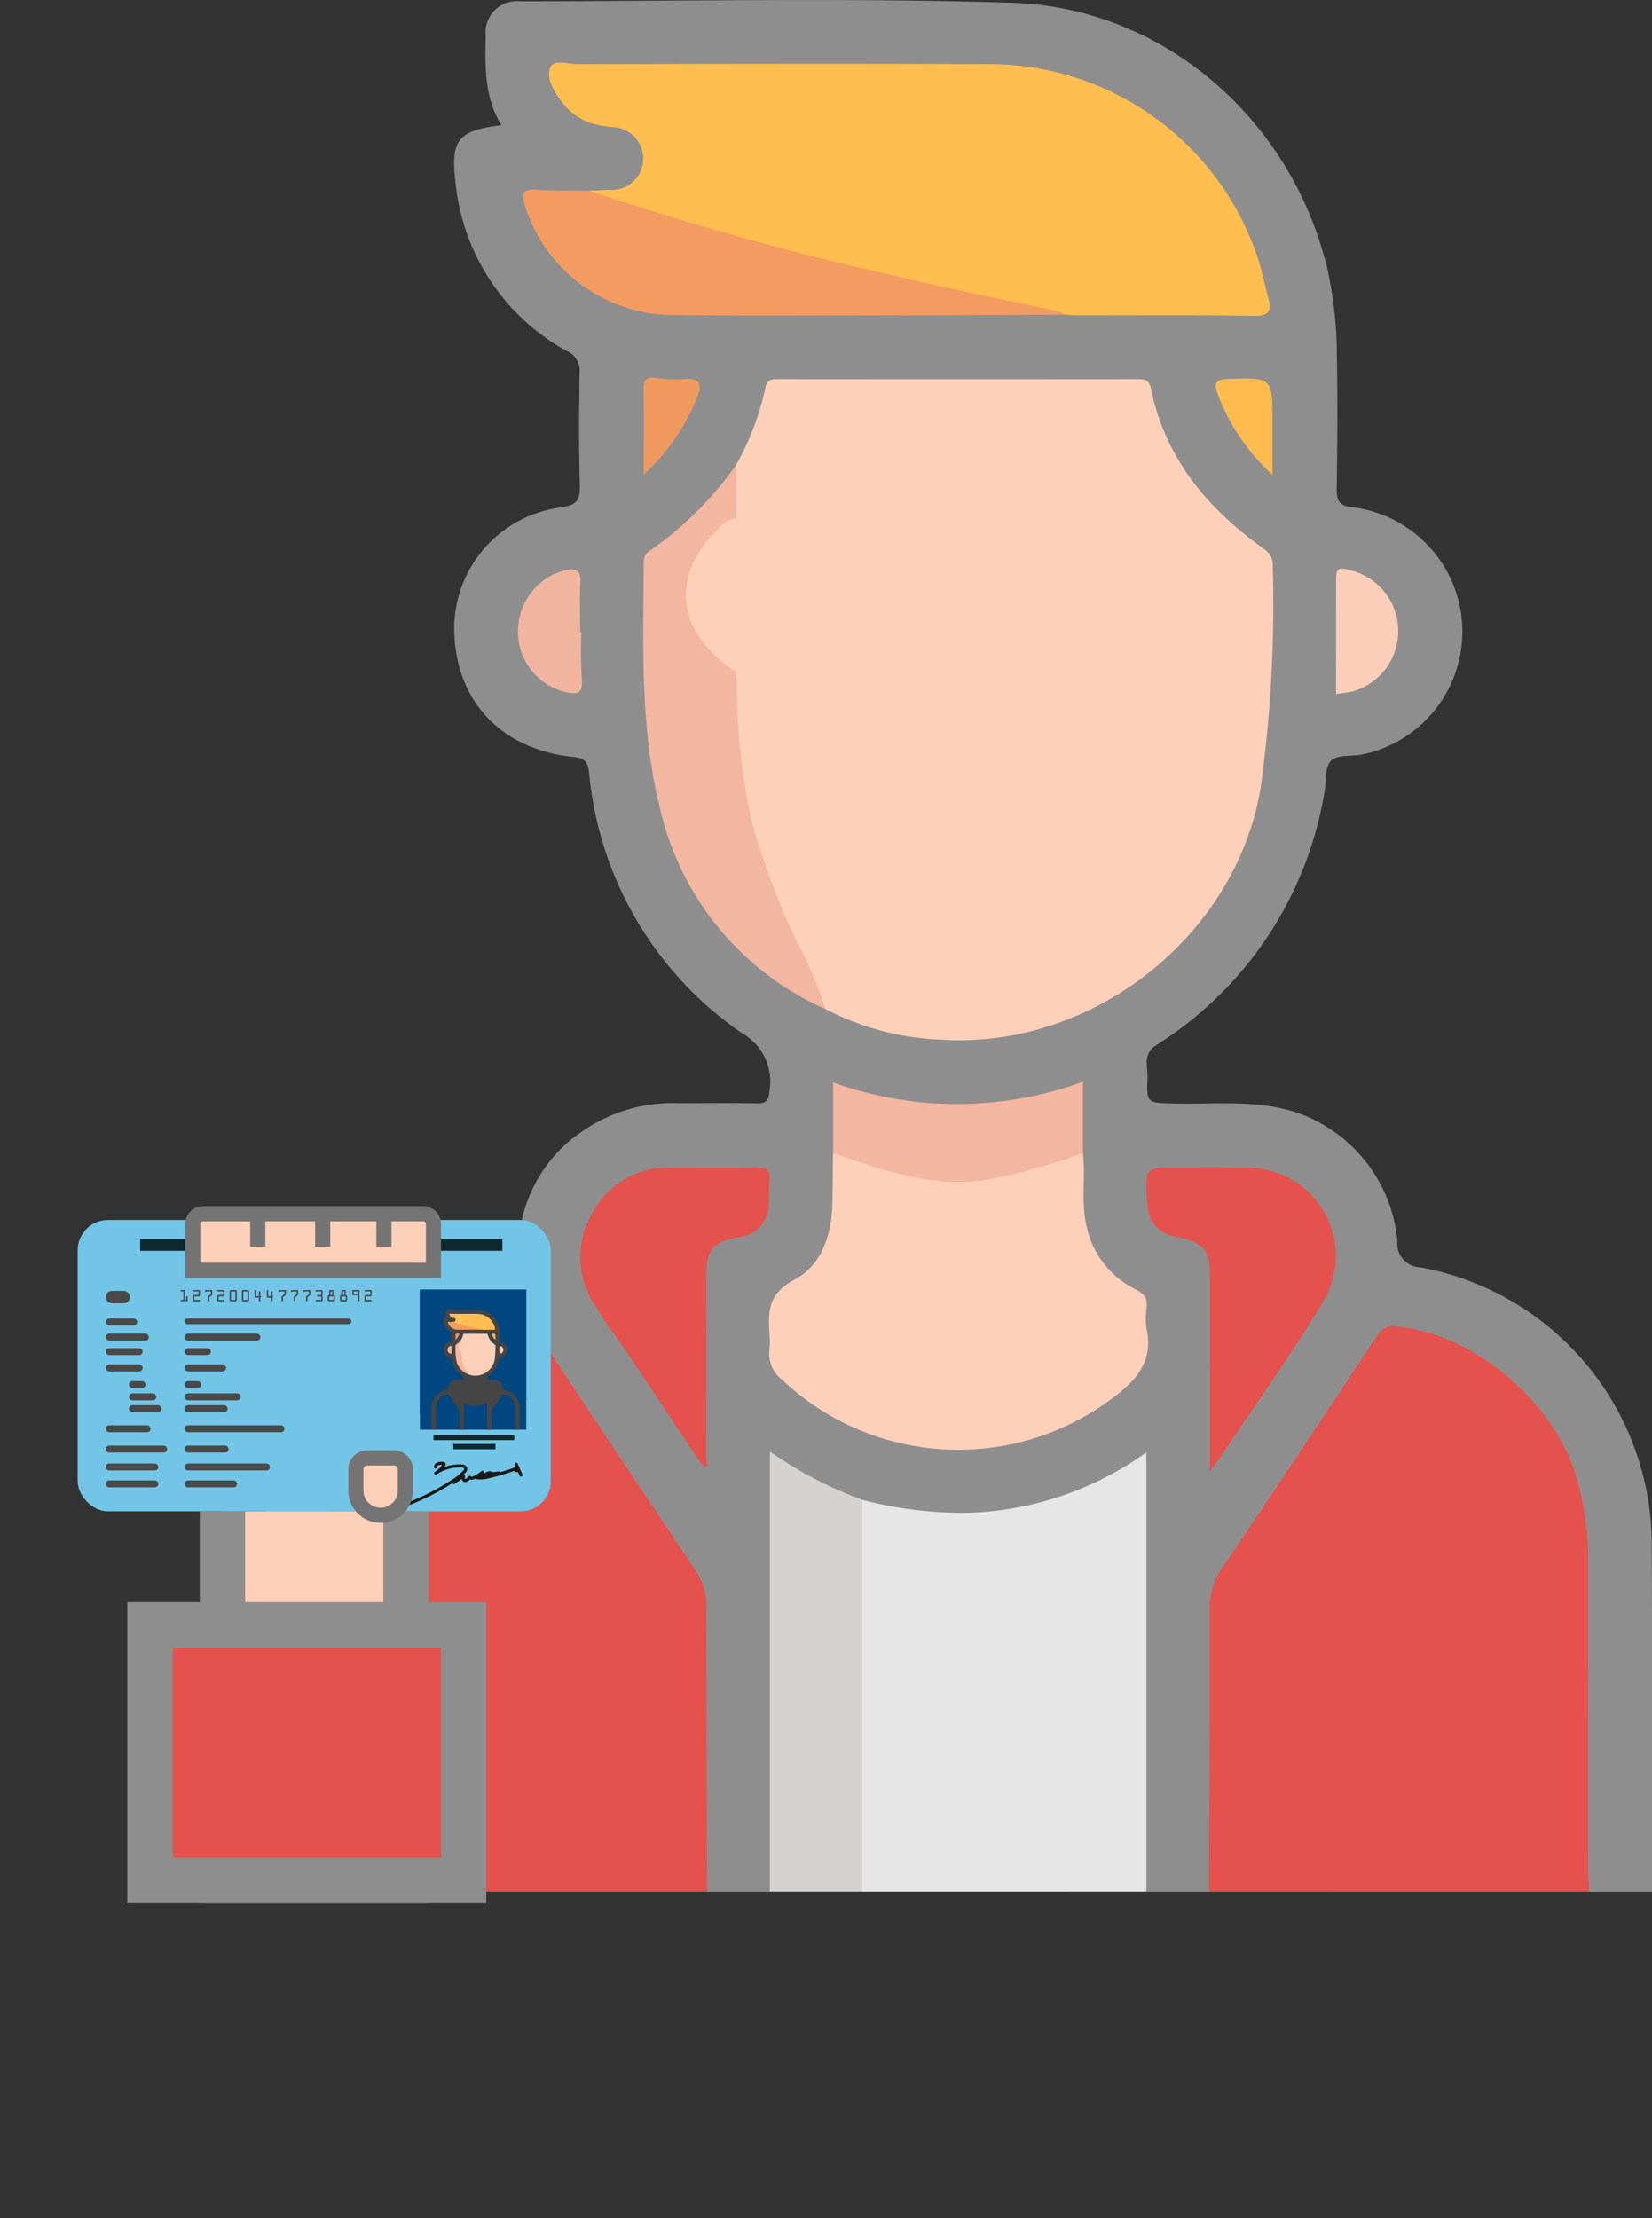 <svg
  xmlns="http://www.w3.org/2000/svg"
  xmlns:xlink="http://www.w3.org/1999/xlink"
  width="109.186"
  height="146.59"
  viewBox="0 0 109.186 146.59"
>
  <rect x="0" y="0" width="109.186" height="146.59" fill="#333333" stroke="none"/>
  <defs>
    <clipPath id="clip-path">
      <rect
        id="Rectangle_828"
        data-name="Rectangle 828"
        width="7.028"
        height="9.261"
        fill="#2b4d62"
      />
    </clipPath>
  </defs>
  <g
    id="Group_4185"
    data-name="Group 4185"
    transform="translate(-139.329 -101.788)"
  >
    <path
      id="Path_3469"
      data-name="Path 3469"
      d="M184.861,226.773c.007-7.521-.036-15.042.037-22.563a18.578,18.578,0,0,1,9.487-16.614,14.688,14.688,0,0,1,5.9-2.123c1.085-.128,1.353-.609,1.406-1.579a9.5,9.5,0,0,1,4.189-7.339,10.451,10.451,0,0,1,6.423-1.863c1.707,0,3.415-.023,5.122.011.64.013.78-.214.837-.836a3.658,3.658,0,0,0-1.783-3.78,23.5,23.5,0,0,1-10.144-17.265c-.075-.661-.264-.931-1.008-1.007-4.614-.471-7.667-3.475-7.892-8.051a8.082,8.082,0,0,1,7-8.438c1.073-.146,1.323-.478,1.292-1.493-.075-2.478-.052-4.959-.014-7.439a1.384,1.384,0,0,0-.831-1.4A14.311,14.311,0,0,1,197.5,113.76c-.31-2.738.188-3.355,3.044-3.7-1.14-1.849-1.086-3.882-1.039-5.911a2.068,2.068,0,0,1,2.256-2.276c10.855,0,21.718-.241,32.562.1,9.712.3,18.342,7.41,20.8,17.54a26.594,26.594,0,0,1,.637,5.789c.055,2.926.035,5.854-.009,8.781-.012.8.176,1.14,1.04,1.222a8.286,8.286,0,0,1,.668,16.335c-.707.152-1.658,0-2.078.416s-.31,1.36-.439,2.072a24.455,24.455,0,0,1-11.1,16.715c-.94.616-.571,1.425-.6,2.166-.058,1.689-.017,1.65,1.636,1.7,2.7.081,5.427-.282,8.1.554a9.949,9.949,0,0,1,6.783,8.509,1.567,1.567,0,0,0,1.513,1.764,18.657,18.657,0,0,1,15.3,18.559c.037,7.561.021,15.123.029,22.685h-4.147a2.628,2.628,0,0,1-.338-1.873c-.009-6.463.022-12.926-.018-19.389a16.6,16.6,0,0,0-1.691-8.031,14,14,0,0,0-10.31-7.585,1.426,1.426,0,0,0-1.558.685q-5.222,7.8-10.416,15.626a3.612,3.612,0,0,0-.454,2.109q0,8.354,0,16.707a2.432,2.432,0,0,1-.339,1.751h-4.147a2.827,2.827,0,0,1-.36-1.99q-.013-12.372-.01-24.744a3.251,3.251,0,0,0-.154-1.476,21.732,21.732,0,0,1-18.3,2.613,27.456,27.456,0,0,1-5.474-2.556,2.094,2.094,0,0,0-.212,1.4q-.013,12.381-.012,24.762a2.832,2.832,0,0,1-.363,1.991h-4.147a2.413,2.413,0,0,1-.328-1.749c-.009-5.518-.022-11.036.009-16.553a4.993,4.993,0,0,0-.9-2.953c-3.223-4.775-6.4-9.584-9.6-14.372-.967-1.445-1.145-1.516-2.806-1.116a13.792,13.792,0,0,0-5.159,2.37c-4.264,3.287-5.993,7.739-5.99,12.993q.005,9.755,0,19.51a2.634,2.634,0,0,1-.352,1.87Z"
      transform="translate(-28.075 0)"
      fill="#8e8e8e"
    />
    <path
      id="Path_3470"
      data-name="Path 3470"
      d="M389.675,426.55c.019-6.218.057-12.436.039-18.654a4.565,4.565,0,0,1,.825-2.713q5.179-7.67,10.264-15.4a1.21,1.21,0,0,1,1.333-.548c4.919.448,10.163,4.81,11.716,9.629a18.97,18.97,0,0,1,.873,5.867q.008,10.244.005,20.489c0,.444.048.889.073,1.333Z"
      transform="translate(-170.435 -199.777)"
      fill="#e5524d"
    />
    <path
      id="Path_3471"
      data-name="Path 3471"
      d="M218.344,391.816a12.811,12.811,0,0,1,6.3-2.612,1.154,1.154,0,0,1,1.355.49q5.141,7.822,10.38,15.581a4.2,4.2,0,0,1,.734,2.492c-.009,6.249.024,12.5.043,18.746H218.369a2.233,2.233,0,0,1-.391-1.617q-.012-15.723,0-31.445A2.59,2.59,0,0,1,218.344,391.816Z"
      transform="translate(-51.093 -199.739)"
      fill="#e5524d"
    />
    <path
      id="Path_3472"
      data-name="Path 3472"
      d="M313.574,419.658a26.672,26.672,0,0,0,6.959.861,21.353,21.353,0,0,0,11.822-3.995v29.007H313.571a2.233,2.233,0,0,1-.391-1.616q-.012-11.324,0-22.649A2.054,2.054,0,0,1,313.574,419.658Z"
      transform="translate(-117.263 -218.757)"
      fill="#e6e6e6"
    />
    <path
      id="Path_3473"
      data-name="Path 3473"
      d="M204.792,397.866q.013,17.348.026,34.7h-6.343c.024-3.086.033-6.173.076-9.258.072-5.118-.316-10.252.2-15.35A13.432,13.432,0,0,1,204.792,397.866Z"
      transform="translate(-37.542 -205.789)"
      fill="#cc441a"
    />
    <path
      id="Path_3474"
      data-name="Path 3474"
      d="M300.578,419.53q0,12.936,0,25.873h-6.1V416.34A26.835,26.835,0,0,0,300.578,419.53Z"
      transform="translate(-104.266 -218.63)"
      fill="#d4d3d2"
    />
    <path
      id="Path_3475"
      data-name="Path 3475"
      d="M286.293,189.619a17.957,17.957,0,0,0,1.929-5.067c.091-.557.372-.611.823-.61q11.943.011,23.887,0c.489,0,.685.141.79.652.93,4.5,3.626,7.783,7.25,10.41.428.31.791.556.793,1.218a88.777,88.777,0,0,1-.793,14.69c-1.631,9.931-11.305,17.45-21.372,16.662a17.8,17.8,0,0,1-7.411-2.015,22.612,22.612,0,0,1-2.226-4.45,34.644,34.644,0,0,1-3.58-11.313,45.432,45.432,0,0,1-.381-6.305,1.392,1.392,0,0,1,.42-1.214c.518-.257,1.035-.019,1.553.012a3.814,3.814,0,0,0,3.879-1.981,3.415,3.415,0,0,0-.3-3.988,3.647,3.647,0,0,0-4.061-1.494c-.482.118-1.034.43-1.39-.253A11.119,11.119,0,0,1,286.293,189.619Z"
      transform="translate(-98.318 -57.099)"
      fill="#fed0b9"
    />
    <path
      id="Path_3476"
      data-name="Path 3476"
      d="M249.255,123.825l1.336-.054a2.077,2.077,0,1,0,.252-4.145,7.552,7.552,0,0,1-1.426-.257,4.009,4.009,0,0,1-2.014-1.5c-.479-.662-1.006-1.5-.682-2.224.225-.5,1.184-.181,1.81-.182,8.974-.015,17.949-.04,26.924,0a18.7,18.7,0,0,1,18.025,12.86c.282.839.432,1.721.673,2.575.257.91.022,1.22-1,1.2-3.816-.065-7.634-.027-11.452-.032-.323,0-.647-.033-.97-.05a216.649,216.649,0,0,1-29.978-7.322C250.208,124.533,249.518,124.519,249.255,123.825Z"
      transform="translate(-71.006 -9.437)"
      fill="#ffbe4f"
    />
    <path
      id="Path_3477"
      data-name="Path 3477"
      d="M315.063,351.289c.176,1.57-.129,3.157.215,4.727a6.029,6.029,0,0,0,3.26,4.283c.545.279.8.564.733,1.181a4.7,4.7,0,0,0,0,1.457c.458,2.185-.756,3.453-2.344,4.615a16.951,16.951,0,0,1-21.735-1.267,2.187,2.187,0,0,1-.852-2.011,5.267,5.267,0,0,0,0-1.094c-.1-1.47-.043-2.633,1.631-3.508,1.752-.915,2.448-2.838,2.52-4.855.042-1.175.035-2.352.051-3.528.492-.339.947-.06,1.381.119a17.313,17.313,0,0,0,13.751,0C314.117,351.229,314.572,350.95,315.063,351.289Z"
      transform="translate(-104.157 -173.305)"
      fill="#fed0ba"
    />
    <path
      id="Path_3478"
      data-name="Path 3478"
      d="M273.172,202.565l.046,5.24c.077.445-.292.619-.529.874a3.876,3.876,0,0,0,.241,5.757c.262.241.6.428.614.844-.587.477-.327,1.138-.318,1.709A42.7,42.7,0,0,0,274.18,226a48.643,48.643,0,0,0,3.061,8.164,23.593,23.593,0,0,1,1.828,4.343,19.156,19.156,0,0,1-10.906-13.19c-1.352-5.342-1.119-10.868-1.092-16.344a.846.846,0,0,1,.449-.779A23.125,23.125,0,0,0,273.172,202.565Z"
      transform="translate(-85.197 -70.045)"
      fill="#f3b6a0"
    />
    <path
      id="Path_3479"
      data-name="Path 3479"
      d="M245.348,142.966a204.633,204.633,0,0,0,19.716,5.508c3.76.913,7.562,1.651,11.344,2.475a1.859,1.859,0,0,1,.419.213c-4.869.018-9.737.046-14.606.051-3.977,0-7.955.035-11.931-.046a10.32,10.32,0,0,1-9.2-7.3c-.234-.819-.051-1,.728-.96C243,142.964,244.172,142.95,245.348,142.966Z"
      transform="translate(-67.098 -28.578)"
      fill="#f39b60"
    />
    <path
      id="Path_3480"
      data-name="Path 3480"
      d="M380.28,374.857c0-4.487.006-8.62,0-12.753,0-1.963-.326-2.337-2.281-2.766-1.263-.277-1.811-.992-1.885-2.457-.106-2.114-.106-2.115,1.969-2.114,1.542,0,3.085-.017,4.628.009a5.839,5.839,0,0,1,5.1,8.769c-2.072,3.478-4.453,6.773-6.7,10.147C380.908,373.992,380.691,374.279,380.28,374.857Z"
      transform="translate(-160.982 -175.83)"
      fill="#e5524d"
    />
    <path
      id="Path_3481"
      data-name="Path 3481"
      d="M256.65,367.225c-.754-1.1-1.553-2.172-2.252-3.306a5.746,5.746,0,0,1-.217-6.114,5.627,5.627,0,0,1,5.29-3.051c1.827,0,3.655.031,5.481-.017.755-.02,1.033.226.952.973-.061.562.011,1.141-.071,1.7a2.137,2.137,0,0,1-1.888,1.931c-1.845.351-2.214.812-2.216,2.691,0,3.979.008,7.957-.009,11.936,0,.082.353.974-.372.3-.3-3.025-.055-6.058-.149-9.086-.016-.5.272-1.216-.231-1.446-.462-.211-.889.423-1.328.687A14.579,14.579,0,0,0,256.65,367.225Z"
      transform="translate(-75.72 -175.811)"
      fill="#e5524d"
    />
    <path
      id="Path_3482"
      data-name="Path 3482"
      d="M324.713,340.9a41.1,41.1,0,0,1-6.394,1.772c-3.051.447-5.835-.306-8.632-1.26-.5-.169-.991-.341-1.486-.511v-4.666a24.2,24.2,0,0,0,16.512-.054Z"
      transform="translate(-113.807 -162.913)"
      fill="#f3b6a0"
    />
    <path
      id="Path_3483"
      data-name="Path 3483"
      d="M264.05,385.833a3.845,3.845,0,0,1,1.817-2.345,12.6,12.6,0,0,1,3.063-1.98c0,3.121.018,6.11-.013,9.1a4.612,4.612,0,0,1-.172,2.268Z"
      transform="translate(-83.119 -194.42)"
      fill="#e5524d"
    />
    <path
      id="Path_3484"
      data-name="Path 3484"
      d="M244.085,229.307a29.023,29.023,0,0,0,.023,3.04c.109,1.034-.272,1.129-1.138.91a4.1,4.1,0,0,1-3.074-4.017,4.145,4.145,0,0,1,3.1-4.013c.664-.15,1.078-.073,1.026.791-.065,1.093-.016,2.192-.016,3.289Z"
      transform="translate(-66.331 -85.754)"
      fill="#f1b59f"
    />
    <path
      id="Path_3485"
      data-name="Path 3485"
      d="M417.19,233.3c0-2.615-.015-5.191.009-7.766.008-.79.642-.471.993-.4a4.137,4.137,0,0,1,.079,7.993C417.923,233.213,417.559,233.243,417.19,233.3Z"
      transform="translate(-189.556 -85.646)"
      fill="#faceb8"
    />
    <path
      id="Path_3486"
      data-name="Path 3486"
      d="M394.876,190.178a13.587,13.587,0,0,1-3.645-5.4c-.243-.692-.037-.9.7-.925,2.944-.093,2.943-.117,2.943,2.858Z"
      transform="translate(-171.449 -57.024)"
      fill="#ffbb4e"
    />
    <path
      id="Path_3487"
      data-name="Path 3487"
      d="M267.129,190.041c0-2.1.02-3.884-.011-5.665-.01-.594.188-.788.771-.721a9.446,9.446,0,0,0,1.819.078c1.067-.085,1.359.208.929,1.275A14.274,14.274,0,0,1,267.129,190.041Z"
      transform="translate(-85.252 -56.893)"
      fill="#f0995f"
    />
    <path
      id="Path_3490"
      data-name="Path 3490"
      d="M279.444,223.307c-4.045-2.763-4.216-6.689-.431-9.886,3.824-1.316,6.945-.145,8.034,3.03a5.229,5.229,0,0,1-1.153,5.5,5.374,5.374,0,0,1-5.529,1.609C280.056,223.489,279.751,223.392,279.444,223.307Z"
      transform="translate(-91.626 -77.222)"
      fill="#fed0b9"
    />
    <g
      id="Group_1192"
      data-name="Group 1192"
      transform="translate(144.462 182.408)"
    >
      <rect
        id="Rectangle_826"
        data-name="Rectangle 826"
        width="31.272"
        height="19.253"
        rx="2"
        fill="#72c5e6"
      />
      <g
        id="Group_1189"
        data-name="Group 1189"
        transform="translate(22.618 4.597)"
      >
        <rect
          id="Rectangle_827"
          data-name="Rectangle 827"
          width="7.028"
          height="9.261"
          fill="#2b4d62"
        />
        <g id="Group_1188" data-name="Group 1188" clip-path="url(#clip-path)">
          <path
            id="Path_3491"
            data-name="Path 3491"
            d="M214.854,404.74l1.021-.7,2.283-1.231,2.594-.421,2.4.829.6,3.441-8.64-.392Z"
            transform="translate(-216.006 -395.94)"
            fill="#fcfcfc"
          />
          <g
            id="Group_1187"
            data-name="Group 1187"
            transform="translate(-0.222 1.337)"
          >
            <g id="Group_1186" data-name="Group 1186">
              <path
                id="Path_3492"
                data-name="Path 3492"
                d="M220.279,391.154c-.689.518-1.509.836-2.19,1.377-.051.041-.109.1-.162.031s.014-.134.069-.177c.074-.058.15-.114.227-.168.265-.185.544-.349.825-.508a8.871,8.871,0,0,0,1.2-.756.652.652,0,0,0,.162-.875,2.609,2.609,0,0,1-.368-.776.284.284,0,0,0-.112-.147.9.9,0,0,1-.26-1.072c.011-.029.038-.053.017-.087-.216-.343-.035-.683.018-1.019a1.348,1.348,0,0,1,.887-1.079.392.392,0,0,0,.089-.035c.335-.247.748-.126,1.111-.24.015,0,.038-.009.047,0,.157.137.376.2.505.347a.918.918,0,0,0,.273.262c.27.129.278.4.31.64a3.276,3.276,0,0,1,.029.722.516.516,0,0,0,.147.517.553.553,0,0,1-.035.734,4.033,4.033,0,0,0-.432.831.832.832,0,0,0,.02.771.3.3,0,0,0,.258.206,2.626,2.626,0,0,1,.432.19c.513.18,1.03.349,1.545.523.068.023.135.051.2.081.047.021.084.056.065.112-.025.075-.088.063-.14.041-.641-.27-1.335-.4-1.962-.7-.106-.052-.125-.013-.174.057a8.43,8.43,0,0,1-.978,1.252c-.337.331-.518.33-.848-.013A5.638,5.638,0,0,1,220.279,391.154Z"
                transform="translate(-217.906 -385.618)"
                fill="#1b1312"
              />
              <path
                id="Path_3493"
                data-name="Path 3493"
                d="M224.887,394.772a.244.244,0,0,1,.168.124.547.547,0,0,0,.957-.1c.034-.068.044-.15.158-.144a.189.189,0,0,1,.178.126.513.513,0,0,0,.557.287.456.456,0,0,0,.414-.375c.032-.122.113-.162.243-.164a3.318,3.318,0,0,1-.189,1.18,1.222,1.222,0,0,1-.968.741,1.206,1.206,0,0,1-.785-.144,1.233,1.233,0,0,1-.51-.691C225.019,395.339,224.962,395.058,224.887,394.772Z"
                transform="translate(-222.758 -391.807)"
                fill="#fcfbfa"
              />
              <path
                id="Path_3494"
                data-name="Path 3494"
                d="M226.644,400.71a1.287,1.287,0,0,0,1.7-.23,1.448,1.448,0,0,0,.327.653c.046.045.024.081,0,.121a8.02,8.02,0,0,1-.991,1.239.263.263,0,0,1-.413.009,4.817,4.817,0,0,1-.728-.892.107.107,0,0,1-.017-.132A1.29,1.29,0,0,0,226.644,400.71Z"
                transform="translate(-223.879 -395.948)"
                fill="#fcfcfc"
              />
              <path
                id="Path_3495"
                data-name="Path 3495"
                d="M224.968,390.846a1.386,1.386,0,0,1,.446-1.225c.038-.038.092-.1.139-.054.167.179.284.047.41-.051.025-.019.064-.057.076-.05.329.183.7.027,1.039.135.027.009.069.036.069.053-.01.32.259.506.362.772.011.03.035.058.036.088,0,.078.125.165,0,.231a.233.233,0,0,1-.286-.04.5.5,0,0,0-.87.116c-.117.178-.21.2-.356.035a1.292,1.292,0,0,0-.3-.235.43.43,0,0,0-.6.113A.229.229,0,0,1,224.968,390.846Z"
                transform="translate(-222.803 -388.292)"
                fill="#fefefe"
              />
              <path
                id="Path_3496"
                data-name="Path 3496"
                d="M226.21,394.066c.213.057.205.2.124.353a.4.4,0,0,1-.539.145.383.383,0,0,1-.192-.363c.045-.195.26-.131.405-.168a.062.062,0,0,1,.016.042c0,.063-.1.15,0,.18s.058-.087.074-.141S226.159,394.049,226.21,394.066Z"
                transform="translate(-223.252 -391.467)"
                fill="#f4f0ee"
              />
              <path
                id="Path_3497"
                data-name="Path 3497"
                d="M230.4,393.854c.113.062.338-.056.335.213a.346.346,0,0,1-.328.37.382.382,0,0,1-.395-.343C230.024,393.857,230.227,393.886,230.4,393.854Z"
                transform="translate(-226.318 -391.342)"
                fill="#f6f2f0"
              />
              <path
                id="Path_3498"
                data-name="Path 3498"
                d="M234.139,393.92c.181.217.161.411-.072.729Z"
                transform="translate(-229.139 -391.388)"
                fill="#dbd5d5"
              />
              <path
                id="Path_3499"
                data-name="Path 3499"
                d="M226.865,394.051c-.047.008-.092,0-.048.081a.145.145,0,0,1-.24.161c-.077-.093-.019-.158.044-.222.016-.016.028-.034.043-.052C226.732,394.016,226.805,393.992,226.865,394.051Z"
                transform="translate(-223.907 -391.452)"
                fill="#201c1b"
              />
              <path
                id="Path_3500"
                data-name="Path 3500"
                d="M224.116,394.838a.7.7,0,0,1-.155-.629A1.9,1.9,0,0,1,224.116,394.838Z"
                transform="translate(-222.102 -391.589)"
                fill="#d4cbca"
              />
              <path
                id="Path_3501"
                data-name="Path 3501"
                d="M227.9,397.421a.506.506,0,0,1,.558.156c.041.038.1.062.076.131s-.083.068-.139.076a5.949,5.949,0,0,1-.947.035c-.137,0-.194-.062-.088-.17.08-.082.093-.26.273-.221.021,0,.056.008.046-.021-.108-.345.24-.082.3-.218.008-.018.083.016.085.057C228.065,397.346,227.976,397.363,227.9,397.421Z"
                transform="translate(-224.439 -393.656)"
                fill="#1d1716"
              />
              <path
                id="Path_3502"
                data-name="Path 3502"
                d="M229.2,403.158c0,.042-.012.079-.062.087-.073.012-.367-.252-.361-.325,0-.048.038-.067.081-.07A.818.818,0,0,1,229.2,403.158Z"
                transform="translate(-225.458 -397.594)"
                fill="#221e1e"
              />
              <path
                id="Path_3503"
                data-name="Path 3503"
                d="M230.884,393.985a.141.141,0,0,1,.141.156.14.14,0,0,1-.17.147.152.152,0,0,1,.029-.3Z"
                transform="translate(-226.817 -391.433)"
                fill="#403a3a"
              />
            </g>
          </g>
        </g>
      </g>
      <rect
        id="Rectangle_829"
        data-name="Rectangle 829"
        width="5.344"
        height="0.353"
        transform="translate(23.513 14.197)"
        fill="#0e282f"
      />
      <rect
        id="Rectangle_830"
        data-name="Rectangle 830"
        width="2.787"
        height="0.353"
        transform="translate(24.827 14.797)"
        fill="#0e282f"
      />
      <g
        id="Group_1190"
        data-name="Group 1190"
        transform="translate(21.7 16.075)"
      >
        <path
          id="Path_3504"
          data-name="Path 3504"
          d="M215.623,421.6a1.575,1.575,0,0,0,.288-.092,15.256,15.256,0,0,0,2.79-1.447,3.878,3.878,0,0,0,.77-.62.279.279,0,0,0,.1-.218c-.021-.125-.178-.165-.3-.17a2.844,2.844,0,0,0-1.682.476,1.768,1.768,0,0,0,.524-.513c.133-.174-.183-.152-.355-.109a.233.233,0,0,0-.183.223"
          transform="translate(-215.623 -418.876)"
          fill="none"
          stroke="#1a1818"
          stroke-linecap="round"
          stroke-linejoin="round"
          stroke-width="0.2"
        />
        <path
          id="Path_3505"
          data-name="Path 3505"
          d="M225.969,420.3q.321-.215.637-.438a.594.594,0,0,1,0,.156.143.143,0,0,0,.062.135.149.149,0,0,0,.12-.007.531.531,0,0,0,.244-.194c.035.08.152.067.233.034a1.965,1.965,0,0,0,.593-.37c.037.062-.011.173.058.195a.088.088,0,0,0,.054-.005c.107-.036.195-.119.3-.149a.209.209,0,0,1,.086-.008.443.443,0,0,1,.088.03.869.869,0,0,0,.505-.02,11.1,11.1,0,0,0-1.51.306,1.926,1.926,0,0,0,.816-.043,15.819,15.819,0,0,0,1.974-.6l-.137.181a.074.074,0,0,0,.091-.043.156.156,0,0,1-.12-.139.4.4,0,0,0,.038.167,3.177,3.177,0,0,0,0-.4l.318.715"
          transform="translate(-222.814 -419.02)"
          fill="none"
          stroke="#1a1818"
          stroke-linecap="round"
          stroke-linejoin="round"
          stroke-width="0.2"
        />
      </g>
      <rect
        id="Rectangle_831"
        data-name="Rectangle 831"
        width="23.941"
        height="0.76"
        transform="translate(4.13 1.274)"
        fill="#0e282f"
      />
      <rect
        id="Rectangle_832"
        data-name="Rectangle 832"
        width="12.487"
        height="0.76"
        transform="translate(9.764 2.565)"
        fill="#0e282f"
      />
      <rect
        id="Rectangle_833"
        data-name="Rectangle 833"
        width="1.601"
        height="0.818"
        rx="0.409"
        transform="translate(1.857 4.684)"
        fill="#494949"
      />
      <rect
        id="Rectangle_834"
        data-name="Rectangle 834"
        width="2.078"
        height="0.459"
        rx="0.229"
        transform="translate(1.857 6.512)"
        fill="#494949"
      />
      <rect
        id="Rectangle_835"
        data-name="Rectangle 835"
        width="2.846"
        height="0.459"
        rx="0.229"
        transform="translate(1.857 7.512)"
        fill="#494949"
      />
      <rect
        id="Rectangle_836"
        data-name="Rectangle 836"
        width="2.437"
        height="0.459"
        rx="0.229"
        transform="translate(1.857 8.466)"
        fill="#494949"
      />
      <rect
        id="Rectangle_837"
        data-name="Rectangle 837"
        width="2.437"
        height="0.459"
        rx="0.229"
        transform="translate(1.857 9.546)"
        fill="#494949"
      />
      <rect
        id="Rectangle_838"
        data-name="Rectangle 838"
        width="2.962"
        height="0.459"
        rx="0.229"
        transform="translate(1.857 13.566)"
        fill="#494949"
      />
      <rect
        id="Rectangle_839"
        data-name="Rectangle 839"
        width="4.057"
        height="0.459"
        rx="0.229"
        transform="translate(1.857 14.909)"
        fill="#494949"
      />
      <rect
        id="Rectangle_840"
        data-name="Rectangle 840"
        width="3.473"
        height="0.459"
        rx="0.229"
        transform="translate(1.857 16.092)"
        fill="#494949"
      />
      <rect
        id="Rectangle_841"
        data-name="Rectangle 841"
        width="3.473"
        height="0.459"
        rx="0.229"
        transform="translate(1.857 17.21)"
        fill="#494949"
      />
      <rect
        id="Rectangle_842"
        data-name="Rectangle 842"
        width="1.093"
        height="0.459"
        rx="0.229"
        transform="translate(3.391 10.649)"
        fill="#494949"
      />
      <rect
        id="Rectangle_843"
        data-name="Rectangle 843"
        width="1.807"
        height="0.459"
        rx="0.229"
        transform="translate(3.391 11.458)"
        fill="#494949"
      />
      <rect
        id="Rectangle_844"
        data-name="Rectangle 844"
        width="2.146"
        height="0.459"
        rx="0.229"
        transform="translate(3.391 12.238)"
        fill="#494949"
      />
      <rect
        id="Rectangle_845"
        data-name="Rectangle 845"
        width="11.023"
        height="0.37"
        rx="0.185"
        transform="translate(7.068 6.512)"
        fill="#494949"
      />
      <rect
        id="Rectangle_846"
        data-name="Rectangle 846"
        width="5.006"
        height="0.459"
        rx="0.229"
        transform="translate(7.068 7.512)"
        fill="#494949"
      />
      <rect
        id="Rectangle_847"
        data-name="Rectangle 847"
        width="1.737"
        height="0.459"
        rx="0.229"
        transform="translate(7.068 8.466)"
        fill="#494949"
      />
      <rect
        id="Rectangle_848"
        data-name="Rectangle 848"
        width="2.744"
        height="0.459"
        rx="0.229"
        transform="translate(7.068 9.546)"
        fill="#494949"
      />
      <rect
        id="Rectangle_849"
        data-name="Rectangle 849"
        width="6.599"
        height="0.459"
        rx="0.229"
        transform="translate(7.068 13.566)"
        fill="#494949"
      />
      <rect
        id="Rectangle_850"
        data-name="Rectangle 850"
        width="2.907"
        height="0.459"
        rx="0.229"
        transform="translate(7.068 14.909)"
        fill="#494949"
      />
      <rect
        id="Rectangle_851"
        data-name="Rectangle 851"
        width="5.642"
        height="0.459"
        rx="0.229"
        transform="translate(7.068 16.092)"
        fill="#494949"
      />
      <rect
        id="Rectangle_852"
        data-name="Rectangle 852"
        width="3.473"
        height="0.459"
        rx="0.229"
        transform="translate(7.068 17.21)"
        fill="#494949"
      />
      <rect
        id="Rectangle_853"
        data-name="Rectangle 853"
        width="1.093"
        height="0.459"
        rx="0.229"
        transform="translate(7.068 10.649)"
        fill="#494949"
      />
      <rect
        id="Rectangle_854"
        data-name="Rectangle 854"
        width="3.708"
        height="0.459"
        rx="0.229"
        transform="translate(7.068 11.458)"
        fill="#494949"
      />
      <rect
        id="Rectangle_855"
        data-name="Rectangle 855"
        width="2.846"
        height="0.459"
        rx="0.229"
        transform="translate(7.068 12.238)"
        fill="#494949"
      />
      <g
        id="Group_1191"
        data-name="Group 1191"
        transform="translate(6.798 4.627)"
      >
        <path
          id="Path_3506"
          data-name="Path 3506"
          d="M166.8,381.991h.145v-.557H166.8a.046.046,0,0,1-.048-.047.046.046,0,0,1,.014-.034.047.047,0,0,1,.034-.014h.237v.652h.095v-.2a.047.047,0,0,1,.047-.047.044.044,0,0,1,.033.014.045.045,0,0,1,.014.033v.244a.045.045,0,0,1-.014.033.044.044,0,0,1-.033.014H166.8a.045.045,0,0,1-.034-.014.047.047,0,0,1-.014-.034.043.043,0,0,1,.014-.032A.045.045,0,0,1,166.8,381.991Z"
          transform="translate(-166.754 -381.338)"
          fill="#494949"
        />
        <path
          id="Path_3507"
          data-name="Path 3507"
          d="M169.842,382.085h-.429v-.326a.093.093,0,0,1,.027-.067.092.092,0,0,1,.067-.028h.287v-.23h-.338a.045.045,0,0,1-.034-.013.046.046,0,0,1-.013-.034.045.045,0,0,1,.013-.034.045.045,0,0,1,.034-.014h.338a.091.091,0,0,1,.067.028.088.088,0,0,1,.028.066v.23a.091.091,0,0,1-.028.068.092.092,0,0,1-.067.028h-.287v.232h.335a.047.047,0,0,1,.047.047.047.047,0,0,1-.047.047Z"
          transform="translate(-168.599 -381.338)"
          fill="#494949"
        />
        <path
          id="Path_3508"
          data-name="Path 3508"
          d="M172.074,381.43v-.041a.044.044,0,0,1,.014-.033.044.044,0,0,1,.033-.014h.428v.29a.048.048,0,0,1-.017.038l-.174.148v.22a.047.047,0,0,1-.014.034.048.048,0,0,1-.082-.033V381.8a.052.052,0,0,1,.017-.042l.174-.147v-.176h-.286a.046.046,0,0,1-.047.041.044.044,0,0,1-.033-.014A.045.045,0,0,1,172.074,381.43Z"
          transform="translate(-170.452 -381.34)"
          fill="#494949"
        />
        <path
          id="Path_3509"
          data-name="Path 3509"
          d="M175.158,382.085h-.429v-.326a.092.092,0,0,1,.028-.067.091.091,0,0,1,.066-.028h.287v-.23h-.338a.045.045,0,0,1-.034-.013.047.047,0,0,1-.013-.034.047.047,0,0,1,.013-.034.045.045,0,0,1,.034-.014h.338a.092.092,0,0,1,.068.028.089.089,0,0,1,.028.066v.23a.095.095,0,0,1-.1.1h-.287v.232h.335a.047.047,0,0,1,.034.014.046.046,0,0,1,.014.034.045.045,0,0,1-.014.033A.046.046,0,0,1,175.158,382.085Z"
          transform="translate(-172.294 -381.338)"
          fill="#494949"
        />
        <path
          id="Path_3510"
          data-name="Path 3510"
          d="M177.39,381.991v-.565a.093.093,0,0,1,.091-.091h.295a.087.087,0,0,1,.063.027.088.088,0,0,1,.027.064v.565a.088.088,0,0,1-.027.064.087.087,0,0,1-.064.027h-.294a.087.087,0,0,1-.065-.027A.089.089,0,0,1,177.39,381.991Zm.382,0v-.557h-.288v.557Z"
          transform="translate(-174.147 -381.335)"
          fill="#494949"
        />
        <path
          id="Path_3511"
          data-name="Path 3511"
          d="M180.049,381.991v-.565a.093.093,0,0,1,.091-.091h.295a.092.092,0,0,1,.09.091v.565a.091.091,0,0,1-.091.091h-.294a.087.087,0,0,1-.065-.027A.089.089,0,0,1,180.049,381.991Zm.382,0v-.557h-.288v.557Z"
          transform="translate(-175.995 -381.335)"
          fill="#494949"
        />
        <path
          id="Path_3512"
          data-name="Path 3512"
          d="M183.079,382.035v-.2H182.8v-.455a.047.047,0,0,1,.014-.034.048.048,0,0,1,.034-.014.046.046,0,0,1,.033.014.048.048,0,0,1,.014.034v.359h.189v-.277a.048.048,0,0,1,.014-.034.044.044,0,0,1,.033-.014.045.045,0,0,1,.034.014.048.048,0,0,1,.014.034v.277a.046.046,0,0,1,.033.014.046.046,0,0,1,.014.034.046.046,0,0,1-.014.034.045.045,0,0,1-.033.013v.2a.048.048,0,0,1-.048.047.043.043,0,0,1-.033-.014A.045.045,0,0,1,183.079,382.035Z"
          transform="translate(-177.903 -381.335)"
          fill="#494949"
        />
        <path
          id="Path_3513"
          data-name="Path 3513"
          d="M185.737,382.035v-.2h-.284v-.455a.049.049,0,0,1,.048-.048.046.046,0,0,1,.033.014.047.047,0,0,1,.014.034v.359h.189v-.277a.048.048,0,0,1,.014-.034.045.045,0,0,1,.034-.014.044.044,0,0,1,.033.014.048.048,0,0,1,.014.034v.277a.046.046,0,0,1,.033.014.045.045,0,0,1,.014.034.045.045,0,0,1-.014.034.045.045,0,0,1-.033.013v.2a.044.044,0,0,1-.014.033.044.044,0,0,1-.033.014.044.044,0,0,1-.034-.014A.045.045,0,0,1,185.737,382.035Z"
          transform="translate(-179.751 -381.335)"
          fill="#494949"
        />
        <path
          id="Path_3514"
          data-name="Path 3514"
          d="M188.024,381.43v-.041a.045.045,0,0,1,.014-.033.043.043,0,0,1,.033-.014h.429v.29a.048.048,0,0,1-.018.038l-.173.148v.22a.047.047,0,0,1-.014.034.048.048,0,0,1-.082-.033V381.8a.052.052,0,0,1,.017-.042l.174-.147v-.176h-.286a.046.046,0,0,1-.047.041.044.044,0,0,1-.033-.014A.046.046,0,0,1,188.024,381.43Z"
          transform="translate(-181.538 -381.34)"
          fill="#494949"
        />
        <path
          id="Path_3515"
          data-name="Path 3515"
          d="M190.682,381.43v-.041a.045.045,0,0,1,.014-.033.044.044,0,0,1,.033-.014h.429v.29a.048.048,0,0,1-.018.038l-.174.148v.22a.047.047,0,0,1-.014.034.043.043,0,0,1-.033.014.045.045,0,0,1-.034-.014.044.044,0,0,1-.014-.033V381.8a.052.052,0,0,1,.017-.042l.174-.147v-.176h-.286a.046.046,0,0,1-.047.041.044.044,0,0,1-.033-.014A.046.046,0,0,1,190.682,381.43Z"
          transform="translate(-183.385 -381.34)"
          fill="#494949"
        />
        <path
          id="Path_3516"
          data-name="Path 3516"
          d="M193.34,381.43v-.041a.046.046,0,0,1,.014-.033.045.045,0,0,1,.034-.014h.428v.29a.048.048,0,0,1-.018.038l-.174.148v.22a.047.047,0,0,1-.014.034.043.043,0,0,1-.033.014.046.046,0,0,1-.034-.014.044.044,0,0,1-.014-.033V381.8a.052.052,0,0,1,.016-.042l.174-.147v-.176h-.286a.046.046,0,0,1-.047.041.045.045,0,0,1-.034-.014A.046.046,0,0,1,193.34,381.43Z"
          transform="translate(-185.233 -381.34)"
          fill="#494949"
        />
        <path
          id="Path_3517"
          data-name="Path 3517"
          d="M196.474,381.433v.177a.137.137,0,0,1-.038.1.14.14,0,0,1,.039.1v.184a.089.089,0,0,1-.028.066.092.092,0,0,1-.067.028h-.334a.047.047,0,0,1-.047-.047.047.047,0,0,1,.047-.047h.333v-.184a.047.047,0,0,0-.014-.034.046.046,0,0,0-.034-.014h-.19a.047.047,0,0,1-.047-.047.046.046,0,0,1,.014-.034.045.045,0,0,1,.033-.014h.191a.046.046,0,0,0,.034-.014.045.045,0,0,0,.014-.033v-.183h-.337a.045.045,0,0,1-.033-.013.045.045,0,0,1-.014-.034.047.047,0,0,1,.047-.047h.337a.095.095,0,0,1,.095.094Z"
          transform="translate(-187.078 -381.338)"
          fill="#494949"
        />
        <path
          id="Path_3518"
          data-name="Path 3518"
          d="M198.653,381.99v-.231a.09.09,0,0,1,.028-.066.092.092,0,0,1,.067-.028v-.278a.047.047,0,0,1,.014-.034.046.046,0,0,1,.034-.014h.192a.047.047,0,0,1,.047.047v.278a.093.093,0,0,1,.066.027.09.09,0,0,1,.028.067v.232a.09.09,0,0,1-.028.066.091.091,0,0,1-.066.028h-.287a.088.088,0,0,1-.067-.029A.092.092,0,0,1,198.653,381.99Zm.1-.231v.232h.287v-.232Zm.095-.326v.231h.1v-.231Z"
          transform="translate(-188.925 -381.338)"
          fill="#494949"
        />
        <path
          id="Path_3519"
          data-name="Path 3519"
          d="M201.312,381.99v-.231a.09.09,0,0,1,.028-.066.092.092,0,0,1,.067-.028v-.278a.047.047,0,0,1,.013-.034.046.046,0,0,1,.034-.014h.192a.045.045,0,0,1,.033.014.046.046,0,0,1,.014.034v.278a.094.094,0,0,1,.066.027.091.091,0,0,1,.028.067v.232a.09.09,0,0,1-.028.066.091.091,0,0,1-.066.028h-.287a.089.089,0,0,1-.068-.029A.092.092,0,0,1,201.312,381.99Zm.1-.231v.232h.287v-.232Zm.095-.326v.231h.1v-.231Z"
          transform="translate(-190.774 -381.338)"
          fill="#494949"
        />
        <path
          id="Path_3520"
          data-name="Path 3520"
          d="M204.413,382.081h-.047a.045.045,0,0,1-.033-.014.044.044,0,0,1-.014-.033.044.044,0,0,1,.014-.033.044.044,0,0,1,.033-.014v-.312h-.333a.043.043,0,0,1-.033-.014.044.044,0,0,1-.014-.033v-.245a.044.044,0,0,1,.014-.033.045.045,0,0,1,.033-.014h.38a.047.047,0,0,1,.034.014.045.045,0,0,1,.014.033v.652a.045.045,0,0,1-.014.033A.046.046,0,0,1,204.413,382.081Zm-.046-.5v-.149h-.287v.149Z"
          transform="translate(-192.632 -381.335)"
          fill="#494949"
        />
        <path
          id="Path_3521"
          data-name="Path 3521"
          d="M207.059,382.085h-.43v-.326a.094.094,0,0,1,.028-.067.092.092,0,0,1,.067-.028h.287v-.23h-.337a.045.045,0,0,1-.034-.013.046.046,0,0,1-.013-.034.045.045,0,0,1,.013-.034.045.045,0,0,1,.034-.014h.337a.092.092,0,0,1,.068.028.088.088,0,0,1,.028.066v.23a.091.091,0,0,1-.028.068.093.093,0,0,1-.068.028h-.287v.232h.335a.047.047,0,0,1,.047.047.047.047,0,0,1-.047.047Z"
          transform="translate(-194.467 -381.338)"
          fill="#494949"
        />
      </g>
      <rect
        id="Rectangle_856"
        data-name="Rectangle 856"
        width="7.028"
        height="9.261"
        transform="translate(22.618 4.597)"
        fill="#004782"
      />
      <path
        id="Path_3522"
        data-name="Path 3522"
        d="M221.142,393.544c0-.477,0-.954,0-1.43a1.178,1.178,0,0,1,.6-1.053.932.932,0,0,1,.374-.134c.069-.008.086-.039.089-.1a.6.6,0,0,1,.265-.465.662.662,0,0,1,.407-.118c.108,0,.217,0,.325,0,.041,0,.049-.013.053-.053a.231.231,0,0,0-.113-.239,1.49,1.49,0,0,1-.643-1.094c0-.042-.017-.059-.064-.064a.518.518,0,0,1-.5-.51.512.512,0,0,1,.444-.535c.068-.009.084-.031.082-.095,0-.157,0-.314,0-.471a.087.087,0,0,0-.052-.089.906.906,0,0,1-.468-.712c-.02-.173.012-.213.193-.234a.647.647,0,0,1-.066-.375.131.131,0,0,1,.143-.144c.688,0,1.377-.015,2.064.006a1.427,1.427,0,0,1,1.318,1.112,1.671,1.671,0,0,1,.04.367c0,.185,0,.371,0,.557,0,.05.011.072.066.077a.525.525,0,0,1,.042,1.035c-.045.01-.1,0-.132.027s-.02.086-.028.131a1.551,1.551,0,0,1-.7,1.06c-.059.039-.036.09-.038.137,0,.107,0,.1.1.108a1.853,1.853,0,0,1,.514.035.631.631,0,0,1,.43.539.1.1,0,0,0,.1.112,1.183,1.183,0,0,1,.97,1.176c0,.479,0,.959,0,1.438h-.263a.166.166,0,0,1-.021-.119c0-.41,0-.819,0-1.229a1.051,1.051,0,0,0-.107-.509.888.888,0,0,0-.654-.481.091.091,0,0,0-.1.043q-.331.495-.66.991a.227.227,0,0,0-.029.134q0,.53,0,1.059a.155.155,0,0,1-.022.111h-.263a.181.181,0,0,1-.023-.126q0-.784,0-1.568a.2.2,0,0,0-.01-.094,1.378,1.378,0,0,1-1.16.166,1.752,1.752,0,0,1-.347-.162.133.133,0,0,0-.013.089q0,.785,0,1.57a.179.179,0,0,1-.023.126H223a.152.152,0,0,1-.021-.111c0-.35,0-.7,0-1.05a.317.317,0,0,0-.057-.187c-.2-.3-.406-.607-.608-.911-.061-.092-.073-.1-.178-.071a.873.873,0,0,0-.327.15.975.975,0,0,0-.38.824q0,.618,0,1.237a.167.167,0,0,1-.022.119Z"
        transform="translate(-197.758 -379.686)"
        fill="#454545"
      />
      <path
        id="Path_3523"
        data-name="Path 3523"
        d="M227.572,391.188a1.139,1.139,0,0,0,.122-.321c.006-.035.023-.039.052-.039h1.514c.031,0,.043.009.05.041a1.077,1.077,0,0,0,.46.66c.027.019.05.035.05.077a5.635,5.635,0,0,1-.05.931,1.3,1.3,0,0,1-1.355,1.056,1.128,1.128,0,0,1-.47-.128,1.426,1.426,0,0,1-.141-.282,2.193,2.193,0,0,1-.227-.717,2.877,2.877,0,0,1-.024-.4.088.088,0,0,1,.027-.077c.033-.016.066,0,.1,0a.241.241,0,0,0,.246-.126.216.216,0,0,0-.019-.253.231.231,0,0,0-.257-.095c-.03.007-.066.027-.088-.016A.7.7,0,0,1,227.572,391.188Z"
        transform="translate(-202.211 -383.306)"
        fill="#fed0b9"
      />
      <path
        id="Path_3524"
        data-name="Path 3524"
        d="M225.223,387.017l.085,0a.132.132,0,1,0,.016-.263.479.479,0,0,1-.09-.016.254.254,0,0,1-.128-.095c-.03-.042-.064-.1-.043-.141s.075-.012.115-.012c.569,0,1.138,0,1.706,0a1.186,1.186,0,0,1,1.143.815c.018.053.027.109.042.163s0,.077-.063.076c-.242,0-.484,0-.726,0-.02,0-.041,0-.062,0a13.706,13.706,0,0,1-1.9-.464C225.284,387.062,225.24,387.061,225.223,387.017Z"
        transform="translate(-200.479 -380.284)"
        fill="#ffbe4f"
      />
      <path
        id="Path_3525"
        data-name="Path 3525"
        d="M226.74,392.009l0,.332c0,.028-.019.039-.034.056a.246.246,0,0,0,.015.365c.016.015.038.027.039.053-.037.03-.021.072-.02.108a2.7,2.7,0,0,0,.06.571,3.1,3.1,0,0,0,.194.518,1.49,1.49,0,0,1,.116.275,1.213,1.213,0,0,1-.691-.836,4.107,4.107,0,0,1-.069-1.036.054.054,0,0,1,.028-.049A1.468,1.468,0,0,0,226.74,392.009Z"
        transform="translate(-201.379 -384.127)"
        fill="#f3b6a0"
      />
      <path
        id="Path_3526"
        data-name="Path 3526"
        d="M224.976,388.231c.409.144.829.247,1.25.349.238.058.479.1.719.157a.124.124,0,0,1,.027.013l-.926,0c-.252,0-.5,0-.756,0a.654.654,0,0,1-.583-.463c-.015-.052,0-.063.046-.061C224.827,388.231,224.9,388.23,224.976,388.231Z"
        transform="translate(-200.232 -381.498)"
        fill="#f39b60"
      />
      <path
        id="Path_3527"
        data-name="Path 3527"
        d="M224.9,393.7a1.848,1.848,0,0,0,0,.193c.007.066-.017.072-.072.058a.26.26,0,0,1-.2-.255.263.263,0,0,1,.2-.254c.042-.009.068,0,.065.05s0,.139,0,.208Z"
        transform="translate(-200.183 -385.122)"
        fill="#f1b59f"
      />
      <path
        id="Path_3528"
        data-name="Path 3528"
        d="M235.869,393.957c0-.166,0-.329,0-.492,0-.05.041-.03.063-.026a.262.262,0,0,1,.005.507C235.916,393.952,235.893,393.954,235.869,393.957Z"
        transform="translate(-207.995 -385.115)"
        fill="#faceb8"
      />
      <path
        id="Path_3529"
        data-name="Path 3529"
        d="M234.455,391.224a.86.86,0,0,1-.231-.342c-.016-.044,0-.057.045-.059.187-.006.187-.007.187.181Z"
        transform="translate(-206.847 -383.301)"
        fill="#ffbb4e"
      />
      <path
        id="Path_3530"
        data-name="Path 3530"
        d="M226.357,391.215c0-.133,0-.246,0-.359,0-.038.012-.05.049-.046a.617.617,0,0,0,.116,0c.067-.005.086.013.059.081A.905.905,0,0,1,226.357,391.215Z"
        transform="translate(-201.382 -383.293)"
        fill="#f0995f"
      />
      <path
        id="Path_3531"
        data-name="Path 3531"
        d="M227.138,393.324a.357.357,0,0,1-.027-.627.361.361,0,0,1,.509.192.331.331,0,0,1-.073.349.341.341,0,0,1-.35.1C227.176,393.335,227.157,393.329,227.138,393.324Z"
        transform="translate(-201.787 -384.581)"
        fill="#fed0b9"
      />
    </g>
    <path
      id="Path_3532"
      data-name="Path 3532"
      d="M175.848,429.3v24.378h12.129V429.3"
      transform="translate(-21.815 -227.635)"
      fill="#fed0ba"
      stroke="#8e8e8e"
      stroke-miterlimit="10"
      stroke-width="3"
    />
    <path
      id="Path_3533"
      data-name="Path 3533"
      d="M185.315,368.541H169.409v-3.057a.682.682,0,0,1,.682-.682h14.541a.682.682,0,0,1,.682.682Z"
      transform="translate(-17.339 -182.808)"
      fill="#fed0ba"
      stroke="#747474"
      stroke-miterlimit="10"
      stroke-width="1"
    />
    <line
      id="Line_466"
      data-name="Line 466"
      y1="2.184"
      transform="translate(160.657 181.994)"
      fill="#fed0ba"
      stroke="#747474"
      stroke-miterlimit="10"
      stroke-width="1"
    />
    <line
      id="Line_467"
      data-name="Line 467"
      y1="2.184"
      transform="translate(156.365 181.994)"
      fill="#fed0ba"
      stroke="#747474"
      stroke-miterlimit="10"
      stroke-width="1"
    />
    <line
      id="Line_468"
      data-name="Line 468"
      y1="2.184"
      transform="translate(164.703 181.994)"
      fill="#fed0ba"
      stroke="#747474"
      stroke-miterlimit="10"
      stroke-width="1"
    />
    <path
      id="Rectangle_857"
      data-name="Rectangle 857"
      d="M.754,0h1.76a.754.754,0,0,1,.754.754v1.4A1.634,1.634,0,0,1,1.634,3.79h0A1.634,1.634,0,0,1,0,2.156V.754A.754.754,0,0,1,.754,0Z"
      transform="translate(162.851 198.133)"
      fill="#fed0ba"
      stroke="#747474"
      stroke-miterlimit="10"
      stroke-width="1"
    />
    <path
      id="Path_3534"
      data-name="Path 3534"
      d="M0,0H20.726V16.875H0Z"
      transform="translate(149.243 209.164)"
      fill="#e5524d"
      stroke="#8e8e8e"
      stroke-width="3"
    />
  </g>
</svg>
